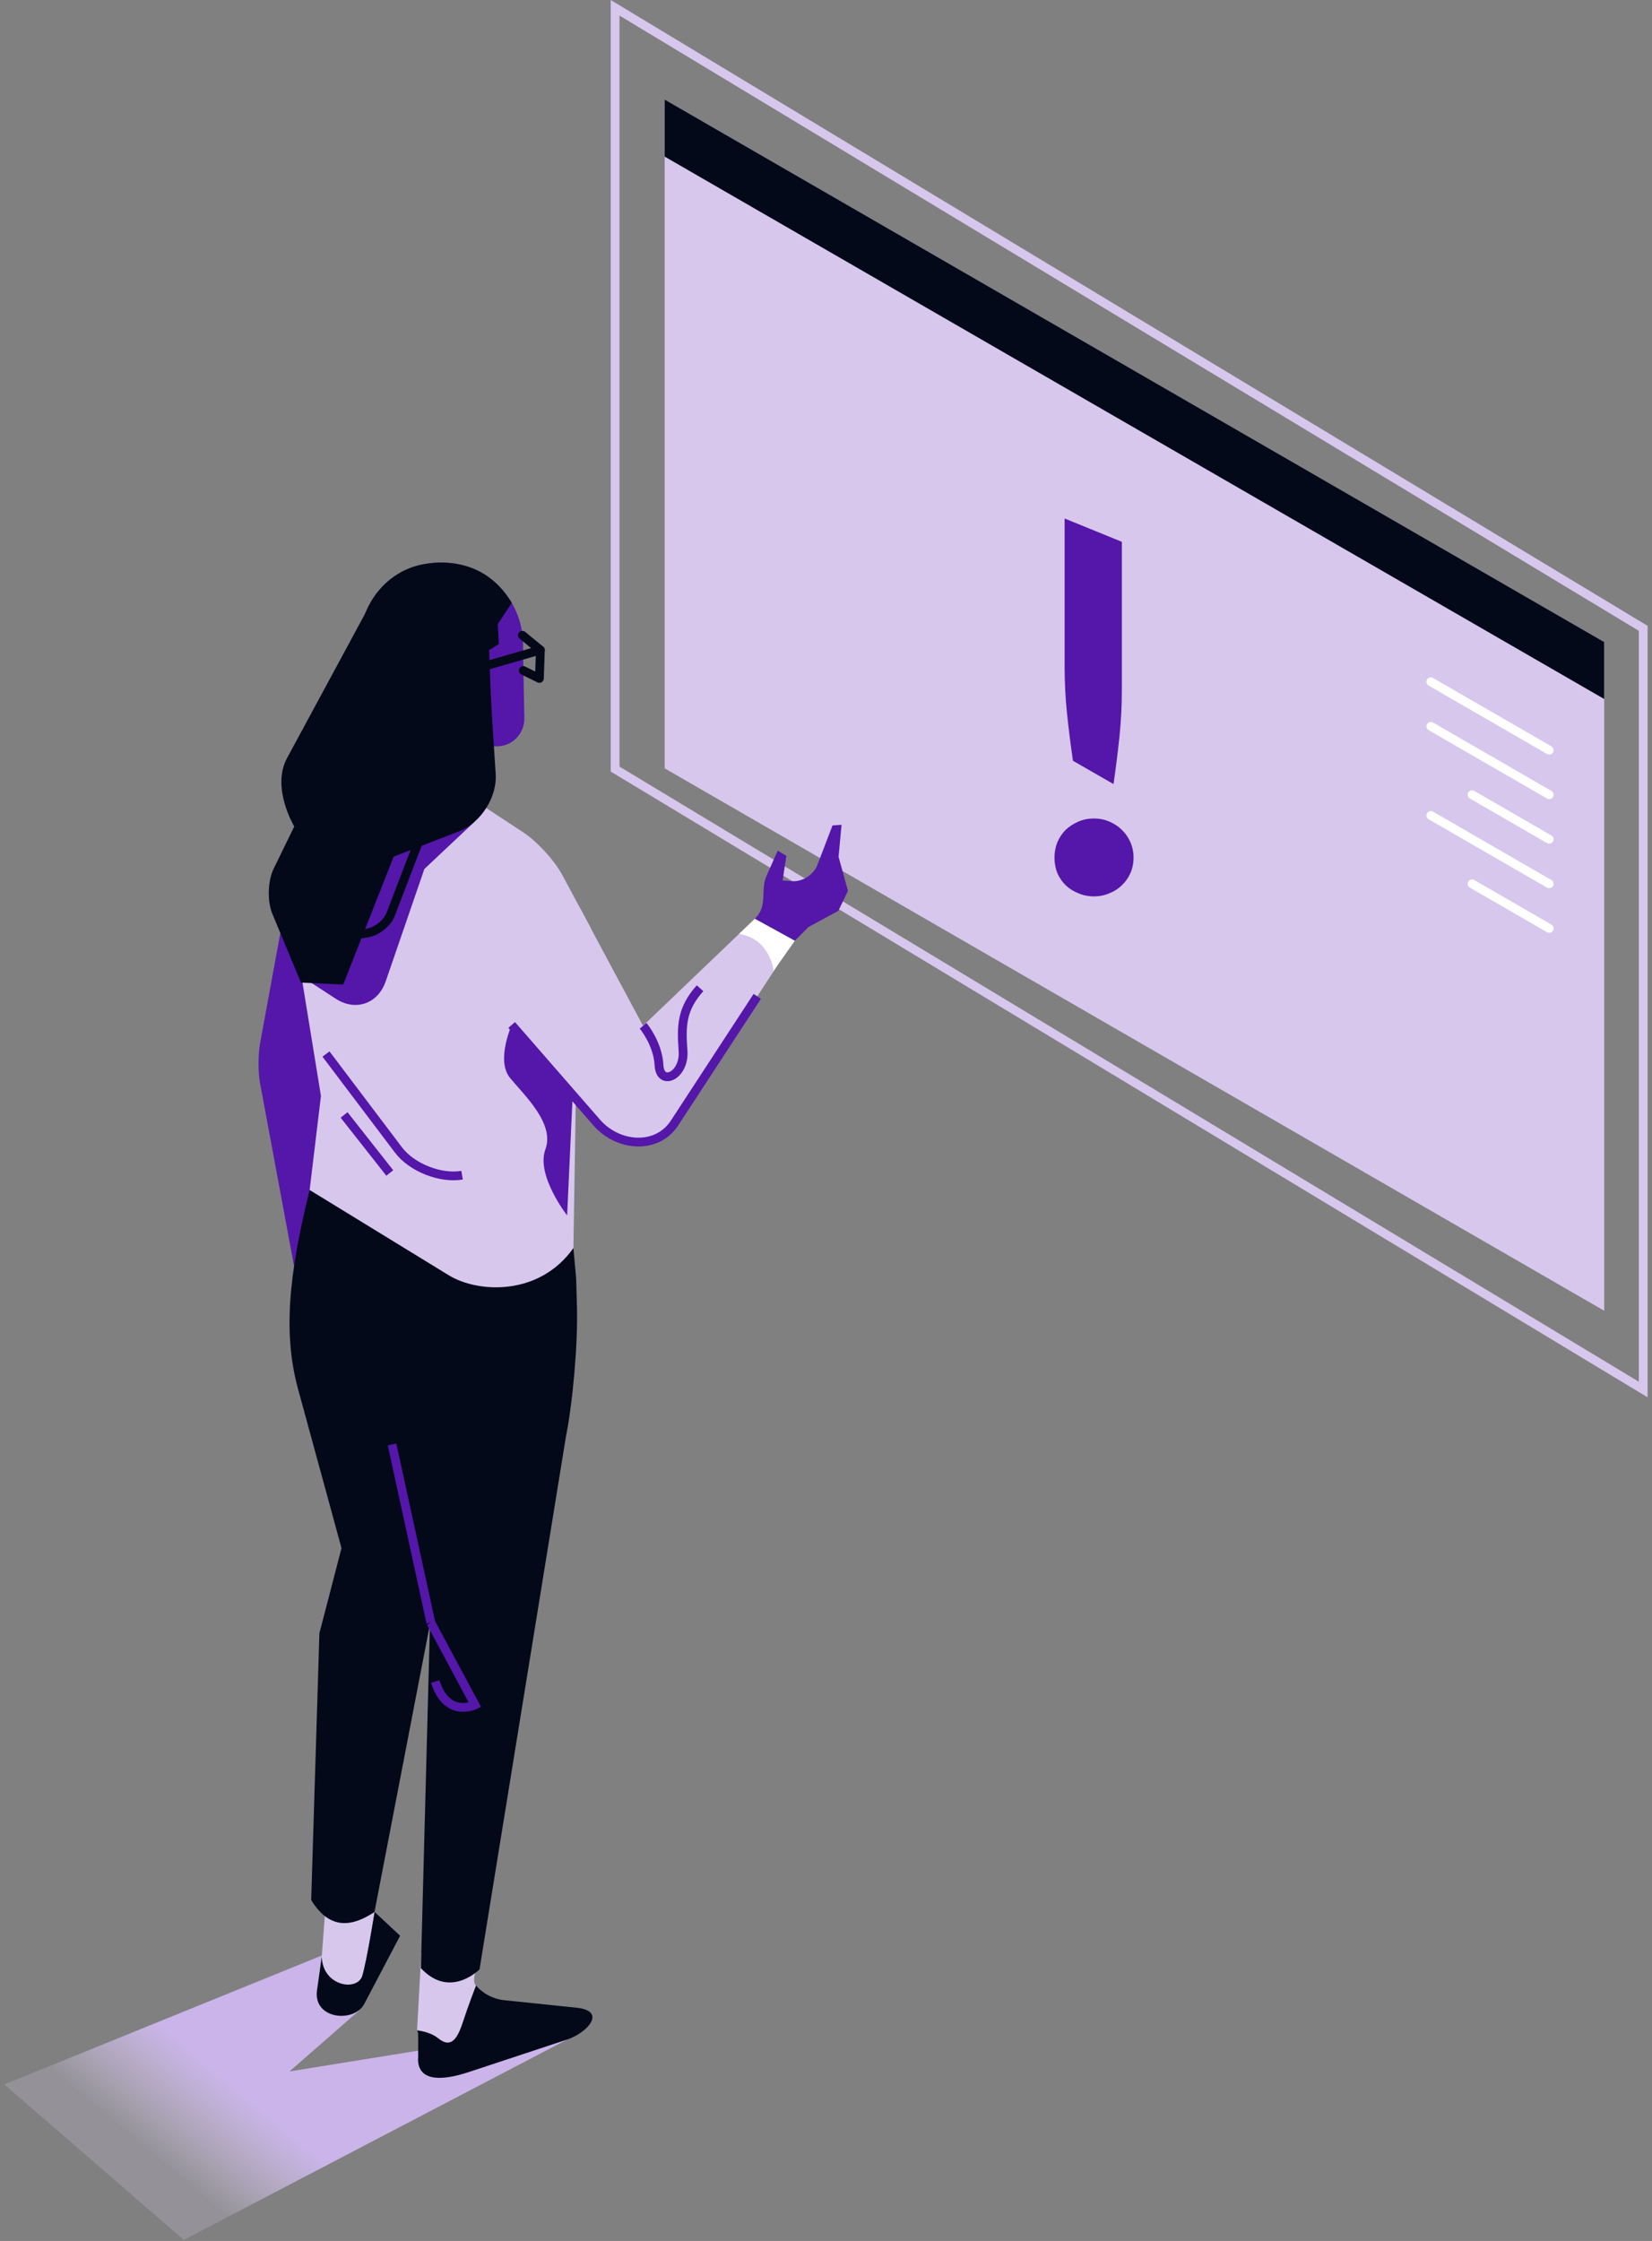 <svg width="188" height="255" viewBox="0 0 188 255" fill="none" xmlns="http://www.w3.org/2000/svg">
<rect x="0" y="0" width="188" height="255" fill="#808080" stroke="none"/>
<path d="M182.56 73.06V149.15L75.64 87.43V11.33L182.56 73.06Z" fill="#D7C7ED"/>
<path d="M127.668 61.653V78.5C127.668 80.287 127.579 82.044 127.401 83.772C127.224 85.48 126.997 87.296 126.72 89.221L122.102 86.567C121.826 84.643 121.599 82.827 121.421 81.118C121.243 79.391 121.155 77.633 121.155 75.847V59L127.668 61.653ZM120 97.582C120 96.974 120.109 96.394 120.326 95.844C120.562 95.295 120.878 94.823 121.273 94.431C121.688 94.038 122.171 93.724 122.724 93.488C123.276 93.253 123.868 93.135 124.5 93.135C125.112 93.135 125.694 93.253 126.247 93.488C126.799 93.724 127.273 94.038 127.668 94.431C128.082 94.823 128.408 95.295 128.645 95.844C128.882 96.394 129 96.974 129 97.582C129 98.21 128.882 98.799 128.645 99.349C128.408 99.879 128.082 100.341 127.668 100.734C127.273 101.126 126.799 101.431 126.247 101.647C125.694 101.882 125.112 102 124.5 102C123.868 102 123.276 101.882 122.724 101.647C122.171 101.431 121.688 101.126 121.273 100.734C120.878 100.341 120.562 99.879 120.326 99.349C120.109 98.799 120 98.21 120 97.582Z" fill="#5516AA"/>
<path d="M70 0.886V87.513L187 158.114V71.499L70 0.886Z" stroke="#D7C7ED"/>
<path d="M182.56 73.06V79.54L75.64 17.82V11.33L182.56 73.06Z" fill="#040919"/>
<path d="M162.83 77.58L176.3 85.36" stroke="white" stroke-linecap="round" stroke-linejoin="round"/>
<path d="M162.83 82.65L176.3 90.43" stroke="white" stroke-linecap="round" stroke-linejoin="round"/>
<path d="M167.52 90.43L176.3 95.5" stroke="white" stroke-linecap="round" stroke-linejoin="round"/>
<path d="M162.83 92.79L176.3 100.57" stroke="white" stroke-linecap="round" stroke-linejoin="round"/>
<path d="M167.52 100.57L176.3 105.64" stroke="white" stroke-linecap="round" stroke-linejoin="round"/>
<path d="M33.883 95.38L29.592 118.751C29.365 119.988 29.365 122.007 29.592 123.244L34.631 150.334L45.004 134.711L43.053 102.153L33.874 95.38H33.883Z" fill="#5516AA"/>
<path d="M0.5 237.189L37.264 222.256L40.907 228.742L32.949 235.708L52.744 232.511L64.556 232.074L20.918 254.881L0.5 237.189Z" fill="url(#paint0_linear_1_302)"/>
<path d="M47.949 222.163L47.461 231.039C48.277 231.148 49.194 231.392 49.859 231.947C51.382 233.193 52.105 231.846 52.694 230.021C53.283 228.195 54.158 225.949 54.158 225.949H54.166C53.485 225.175 54.688 223.248 54.595 222.163" fill="#D7C7ED"/>
<path d="M47.57 234.269C47.57 236.962 50.456 236.734 53.308 235.792L64.556 232.074C66.769 231.342 69.166 228.826 65.591 228.456L57.346 227.598C56.084 227.463 54.974 226.849 54.183 225.949H54.175C54.175 225.949 53.3 228.195 52.711 230.021C52.122 231.846 51.398 233.193 49.876 231.947C49.203 231.401 48.294 231.148 47.478 231.039L47.587 231.392V234.269H47.57Z" fill="#040919"/>
<path d="M37.063 216.703L36.617 222.634C36.676 226.025 40.705 226.689 41.244 224.796C41.782 222.904 42.632 217.57 42.632 217.57" fill="#D7C7ED"/>
<path d="M36.617 222.634L36.078 226.471C35.607 229.785 40.293 230.223 41.454 228.027L45.534 220.27L42.632 217.561C42.632 217.561 41.782 222.895 41.244 224.788C40.705 226.681 36.676 226.016 36.617 222.626V222.634Z" fill="#040919"/>
<path d="M54.57 224.098L64.396 163.517C65.204 159.478 65.776 152.807 65.658 148.685L65.566 145.471L65.254 142.022L55.167 141.601L48.698 147.288L50.826 168.001L49.144 176.742L47.898 223.955C51.213 227.531 54.562 224.098 54.562 224.098H54.57Z" fill="#040919"/>
<path d="M35.237 135.417C32.839 145.084 32.208 151.781 33.916 158.048L38.863 176.161L36.347 185.853L35.414 216.207C37.593 219.757 40.184 219.168 42.615 217.57L50.868 174.748L52.248 143.065L46.409 136.578L35.237 135.417Z" fill="#040919"/>
<path d="M65.734 112.442L67.189 105.526L63.992 99.57C63.109 97.921 61.115 95.742 59.55 94.716L46.022 85.823L38.905 87.691L32.839 102.085L36.524 124.708L35.237 135.409L51.079 145.117C54.309 147.103 61.309 147.566 65.254 142.022L65.734 112.442Z" fill="#D7C7ED"/>
<path d="M52.534 92.024L53.981 93.529L48.294 98.88L43.894 111.668C43.011 114.217 40.47 115.117 38.207 113.645L35.363 111.794L40.377 94.11L52.534 92.032V92.024Z" fill="#5516AA"/>
<path d="M37.096 119.938L45.349 130.858C46.864 132.86 50.12 134.147 52.584 133.726" stroke="#5516AA" stroke-miterlimit="10"/>
<path d="M39.157 126.87L44.357 133.474" stroke="#5516AA" stroke-miterlimit="10"/>
<path d="M58.238 116.623C58.238 116.623 56.421 120.67 58.036 122.647C59.651 124.624 63.16 127.837 62.066 130.79C60.972 133.743 64.539 138.303 64.539 138.303L65.254 122.857L58.246 116.623H58.238Z" fill="#5516AA"/>
<path d="M49.034 184.641L44.617 164.366" stroke="#5516AA" stroke-miterlimit="10"/>
<path d="M49.034 184.641L54.057 194.005C54.057 194.005 50.851 195.561 49.531 191.338" stroke="#5516AA" stroke-miterlimit="10"/>
<path d="M65.978 103.288L73.179 116.724L85.908 104.542L88.508 109.808L76.763 127.787C74.761 130.849 70.361 130.513 67.938 127.77L58.23 116.631L65.969 103.297L65.978 103.288Z" fill="#D7C7ED"/>
<path d="M86.177 113.375L76.763 127.787C74.761 130.849 70.361 130.513 67.938 127.77L58.23 116.631" stroke="#5516AA" stroke-miterlimit="10"/>
<path d="M85.916 104.542L90.46 107.04L88.037 110.481C88.037 110.481 87.692 106.83 84.108 106.267L85.916 104.542Z" fill="white"/>
<path d="M42.321 87.969L43.818 85.462C44.592 84.166 44.954 82.433 44.172 81.137L42.985 79.152L54.806 79.185L53.358 90.417L46.485 91.09L42.312 87.969H42.321Z" fill="#5516AA"/>
<path d="M50.212 82.593C45.078 82.593 40.916 78.43 40.916 73.296C40.916 68.162 45.078 64 50.212 64C55.346 64 59.508 68.162 59.508 73.296C59.508 78.43 55.346 82.593 50.212 82.593Z" fill="#5516AA"/>
<path d="M51.718 84.822L56.438 84.931C58.246 84.974 59.693 83.526 59.668 81.718L59.508 73.086L56.454 75.29L51.718 84.831V84.822Z" fill="#5516AA"/>
<path d="M48.689 64.118C52.82 63.621 56.135 65.085 58.238 68.602L56.648 71.016L56.766 73.288L55.664 73.969L55.849 79L52.004 78.891L47.175 83.232L44.172 81.137L42.985 79.152H42.994C42.009 77.94 41.311 76.468 41.033 74.819C40.192 69.754 43.591 64.74 48.689 64.126V64.118Z" fill="#040919"/>
<path d="M53.88 76.165L61.494 73.969L59.449 72.287" stroke="#040919" stroke-linecap="round" stroke-linejoin="round"/>
<path d="M59.55 76.3L61.384 77.2L61.494 73.969" stroke="#040919" stroke-linecap="round" stroke-linejoin="round"/>
<path d="M90.46 107.041L92.007 105.484L95.406 103.642L96.5 101.37L95.431 97.5L95.768 93.858L94.742 93.925L93.009 98.451C92.588 99.545 91.292 100.369 90.123 100.268L89.063 100.184L89.492 97.391L88.508 96.794L87.254 99.612C86.472 101.286 87.439 103.07 85.908 104.534L90.451 107.032L90.46 107.041Z" fill="#5516AA"/>
<path d="M53.358 90.408L44.222 92.596L39.469 90.459L40.386 87.691L47.343 89.146L53.358 90.408Z" fill="white"/>
<path d="M55.849 79L56.017 81.987L56.412 88.095C56.581 90.711 54.713 93.63 52.273 94.581L44.803 97.475L39.056 112.029L34.253 111.811L30.988 103.97C30.399 102.548 30.467 100.243 31.14 98.855L33.487 94.043C33.487 94.043 30.837 89.651 32.663 86.269L41.706 69.536L55.849 78.992V79Z" fill="#040919"/>
<path d="M73.188 116.724C73.188 116.724 74.87 118.726 74.996 121.208C75.123 123.69 77.941 122.411 77.731 119.567C77.52 116.724 77.562 114.806 79.666 112.45" stroke="#5516AA" stroke-miterlimit="10"/>
<path d="M48.008 94.783L44.466 104.02C44.071 105.064 42.834 106.031 41.732 106.182L39.721 106.452" stroke="#040919" stroke-miterlimit="10"/>
<defs>
<linearGradient id="paint0_linear_1_302" x1="28.669" y1="239.097" x2="21.062" y2="248.165" gradientUnits="userSpaceOnUse">
<stop stop-color="#CAB4E9"/>
<stop offset="1" stop-color="#DACFEA" stop-opacity="0.23"/>
</linearGradient>
</defs>
</svg>
